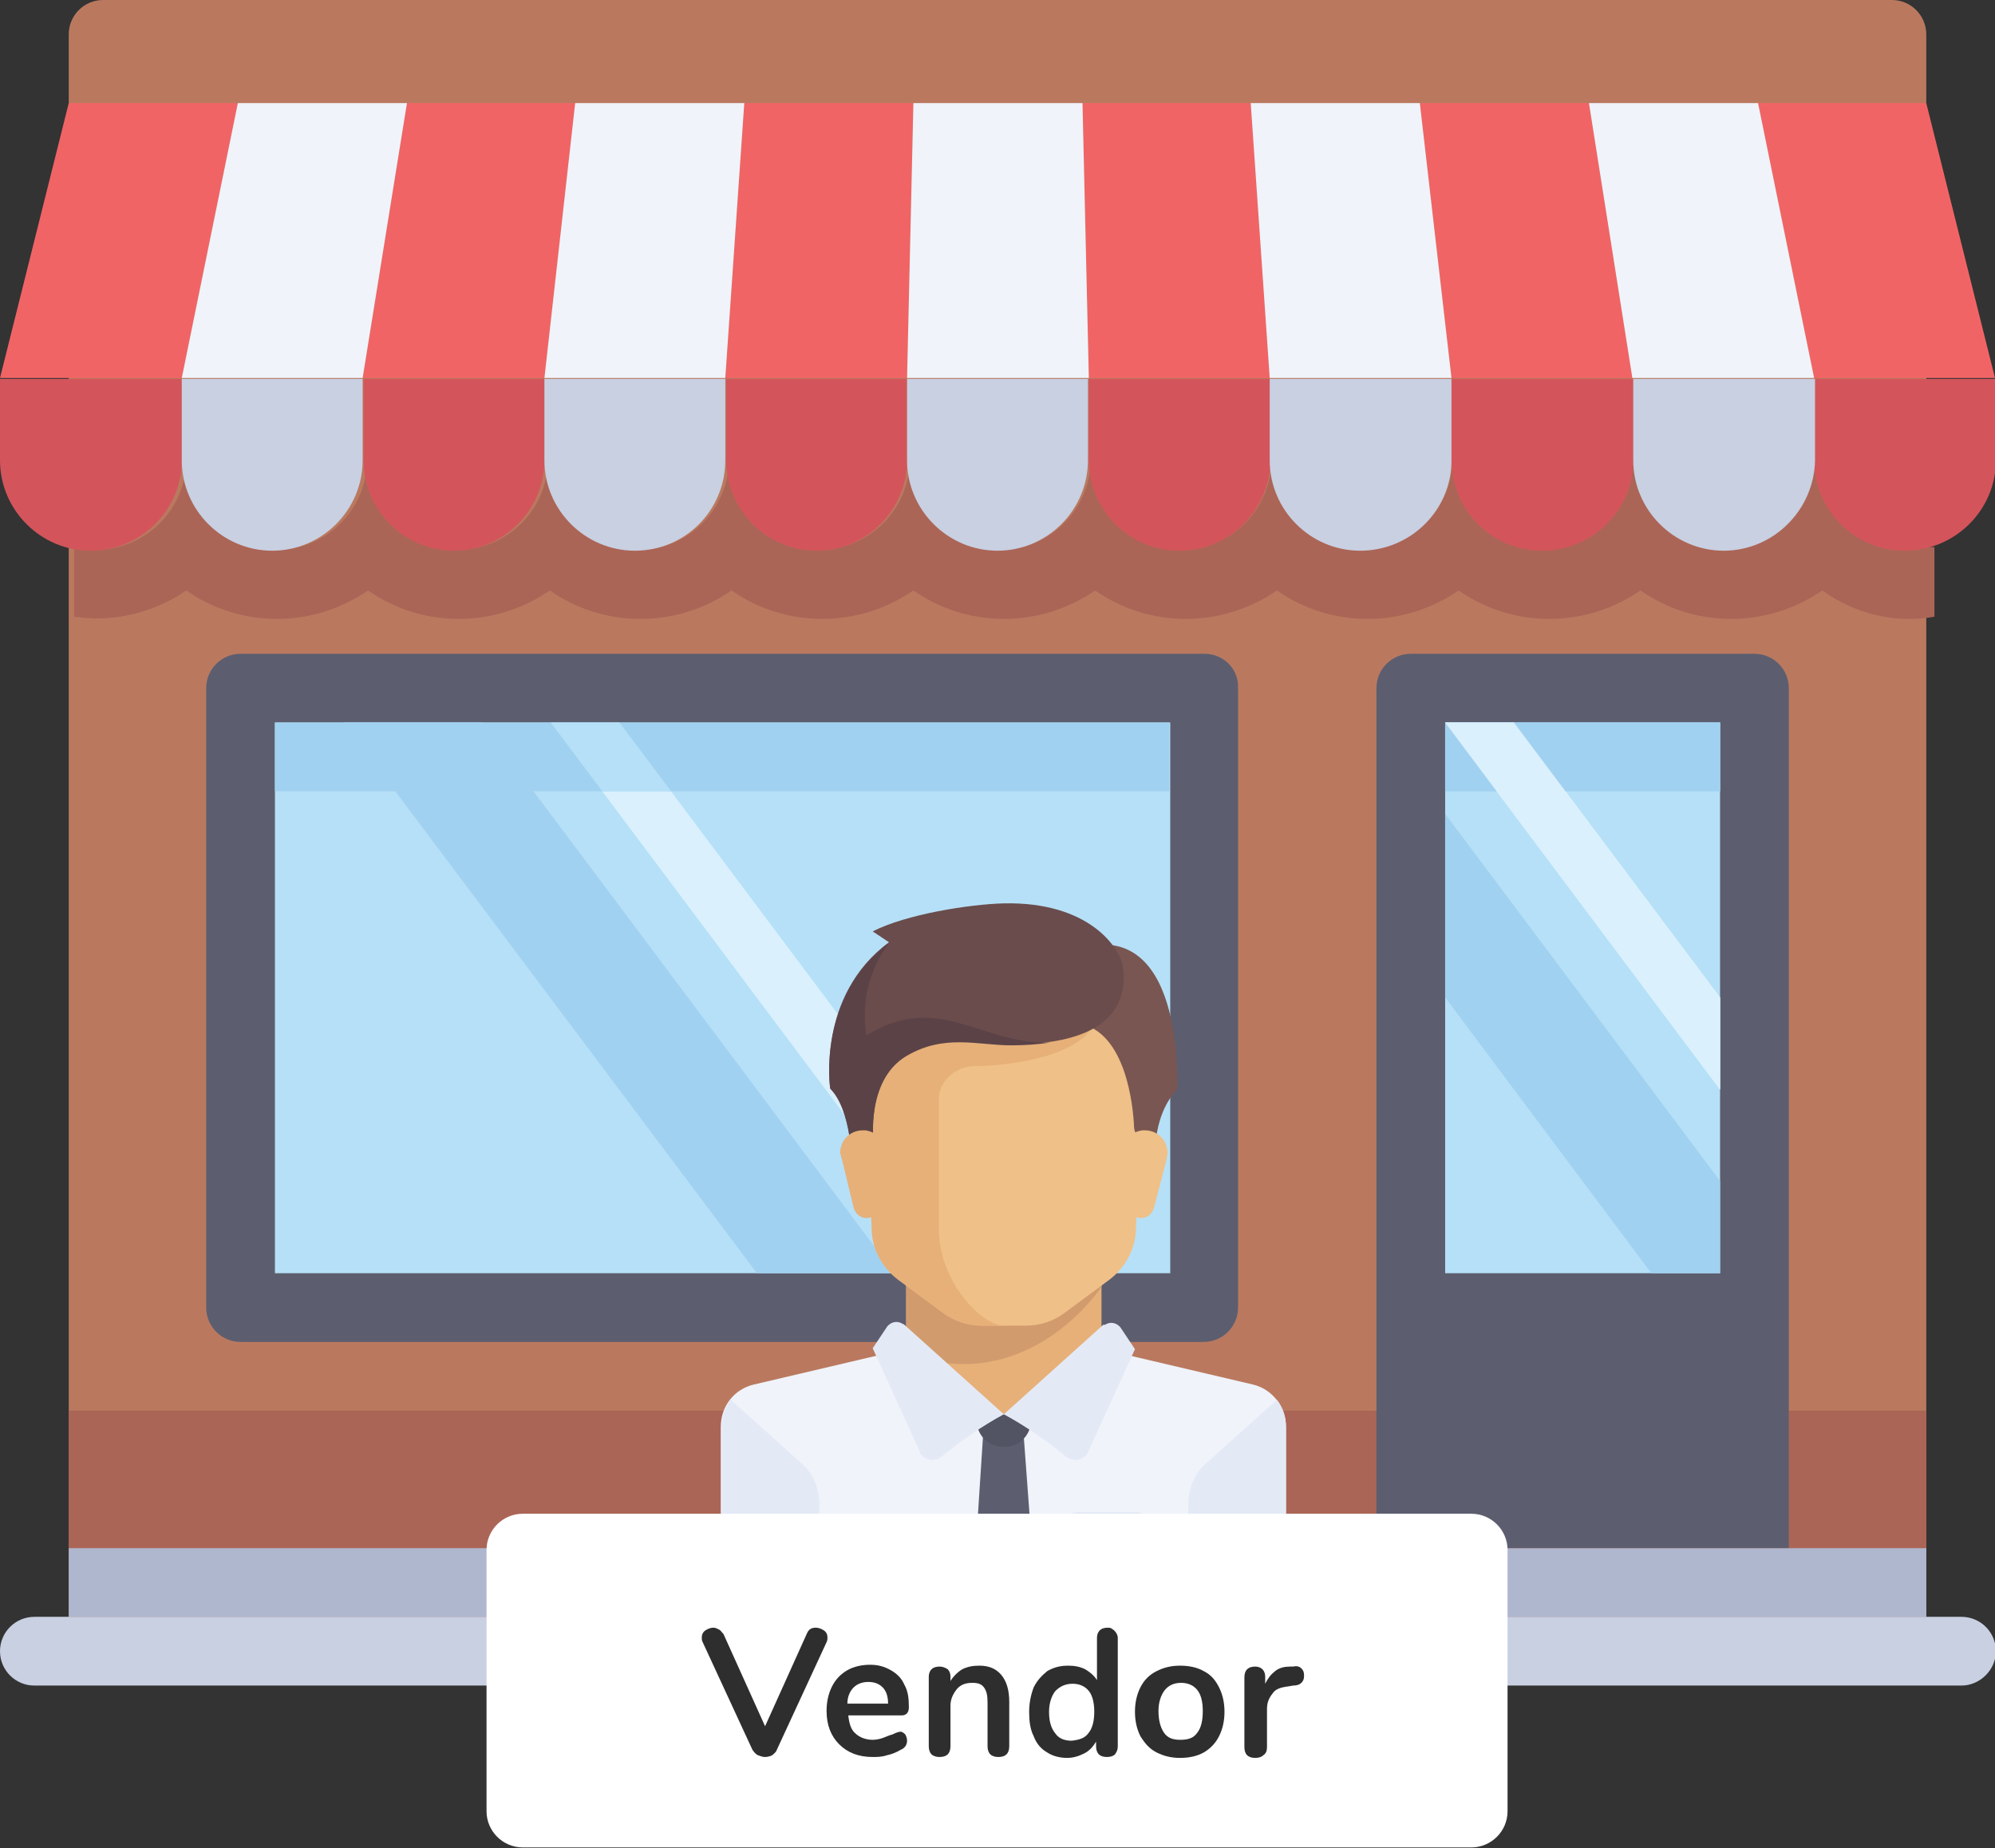 <?xml version="1.0" encoding="utf-8"?>
<!-- Generator: Adobe Illustrator 23.0.2, SVG Export Plug-In . SVG Version: 6.00 Build 0)  -->
<svg version="1.1" id="Layer_1" xmlns="http://www.w3.org/2000/svg" xmlns:xlink="http://www.w3.org/1999/xlink" x="0px" y="0px"
	 viewBox="0 0 220.6 204.4" style="enable-background:new 0 0 220.6 204.4;" xml:space="preserve">
<rect x="0" y="0" width="220.6" height="204.4" fill="#333333" stroke="none"/>
<style type="text/css">
	.st0{fill:#BA795F;}
	.st1{fill:#AB6556;}
	.st2{fill:#B6E0F7;}
	.st3{fill:#DAF0FC;}
	.st4{fill:#D3555B;}
	.st5{fill:#C8D0E2;}
	.st6{fill:#F16465;}
	.st7{fill:#F0F3FA;}
	.st8{opacity:0.97;}
	.st9{fill:#AFB9D2;}
	.st10{fill:#5C5E6F;}
	.st11{fill:#A1D1F0;}
	.st12{fill:#E6B078;}
	.st13{fill:#D29B6E;}
	.st14{fill:#EFC087;}
	.st15{fill:#E4E9F6;}
	.st16{fill:#525363;}
	.st17{fill:#795651;}
	.st18{fill:#6A4C4C;}
	.st19{fill:#5B4247;}
	.st20{fill:#FFFFFF;}
	.st21{enable-background:new    ;}
	.st22{fill:#2E2E2E;}
</style>
<g>
	<path class="st0" d="M213,182.6H7.6V3.8C7.6,1.7,9.3,0,11.4,0h197.8c2.1,0,3.8,1.7,3.8,3.8V182.6z"/>
	<path class="st1" d="M213,60.5c-0.8,0.2-1.6,0.3-2.4,0.3c-5.5,0-10-4.5-10-10c0,5.5-4.5,10-10,10s-10-4.5-10-10c0,5.5-4.5,10-10,10
		s-10-4.5-10-10c0,5.5-4.5,10-10,10s-10-4.5-10-10c0,5.5-4.5,10-10,10s-10-4.5-10-10c0,5.5-4.5,10-10,10s-10-4.5-10-10
		c0,5.5-4.5,10-10,10s-10-4.5-10-10c0,5.5-4.5,10-10,10c-5.5,0-10-4.5-10-10c0,5.5-4.5,10-10,10s-10-4.5-10-10c0,5.5-4.5,10-10,10
		s-10-4.5-10-10c0,5.5-4.5,10-10,10c-0.8,0-1.6-0.1-2.4-0.3v7.7c0.8,0.1,1.6,0.2,2.4,0.2c3.6,0,7.1-1.1,10-3.1c6,4.2,14,4.2,20.1,0
		c6,4.2,14,4.2,20.1,0c6,4.2,14,4.2,20.1,0c6,4.2,14,4.2,20.1,0c6,4.2,14,4.2,20.1,0c6,4.2,14,4.2,20.1,0c6,4.2,14,4.2,20.1,0
		c6,4.2,14,4.2,20.1,0c6,4.2,14,4.2,20.1,0c3.6,2.6,8.1,3.7,12.4,2.9V60.5z"/>
	<rect x="26.6" y="76.1" class="st2" width="106.5" height="68.5"/>
	<polygon class="st3" points="114.1,140.8 106.5,140.8 60.9,79.9 68.5,79.9 	"/>
	<g>
		<path class="st4" d="M90.3,60.9L90.3,60.9c-5.5,0-10-4.5-10-10v-9h20v9C100.3,56.4,95.8,60.9,90.3,60.9
			C90.3,60.9,90.3,60.9,90.3,60.9z"/>
		<path class="st4" d="M130.4,60.9L130.4,60.9c-5.5,0-10-4.5-10-10v-9h20.1v9C140.4,56.4,136,60.9,130.4,60.9
			C130.4,60.9,130.4,60.9,130.4,60.9z"/>
		<path class="st4" d="M50.2,60.9L50.2,60.9c-5.5,0-10-4.5-10-10v-9h20v9C60.2,56.4,55.7,60.9,50.2,60.9
			C50.2,60.9,50.2,60.9,50.2,60.9z"/>
		<path class="st4" d="M10,60.9L10,60.9c-5.5,0-10-4.5-10-10v-9h20.1v9C20.1,56.4,15.6,60.9,10,60.9C10,60.9,10,60.9,10,60.9z"/>
		<path class="st4" d="M170.5,60.9L170.5,60.9c-5.5,0-10-4.5-10-10v-9h20.1v9C180.6,56.4,176.1,60.9,170.5,60.9
			C170.5,60.9,170.5,60.9,170.5,60.9z"/>
	</g>
	<g>
		<path class="st5" d="M70.2,60.9L70.2,60.9c-5.5,0-10-4.5-10-10v-9h20v9C80.2,56.4,75.8,60.9,70.2,60.9
			C70.2,60.9,70.2,60.9,70.2,60.9z"/>
		<path class="st5" d="M150.4,60.9L150.4,60.9c-5.5,0-10-4.5-10-10v-9h20.1v9C160.5,56.4,156,60.9,150.4,60.9
			C150.5,60.9,150.5,60.9,150.4,60.9z"/>
	</g>
	<path class="st4" d="M210.6,60.9L210.6,60.9c-5.5,0-10-4.5-10-10v-9h20.1v9C220.7,56.4,216.2,60.9,210.6,60.9
		C210.7,60.9,210.6,60.9,210.6,60.9z"/>
	<g>
		<path class="st5" d="M190.6,60.9L190.6,60.9c-5.5,0-10-4.5-10-10v-9h20.1v9C200.6,56.4,196.1,60.9,190.6,60.9
			C190.6,60.9,190.6,60.9,190.6,60.9z"/>
		<path class="st5" d="M30.1,60.9L30.1,60.9c-5.5,0-10-4.5-10-10v-9h20v9C40.1,56.4,35.6,60.9,30.1,60.9
			C30.1,60.9,30.1,60.9,30.1,60.9z"/>
		<path class="st5" d="M110.3,60.9L110.3,60.9c-5.5,0-10-4.5-10-10v-9h20v9C120.3,56.4,115.8,60.9,110.3,60.9z"/>
	</g>
	<g>
		<polygon class="st6" points="100.3,41.8 80.2,41.8 82.3,11.4 101,11.4 		"/>
		<polygon class="st6" points="140.4,41.8 120.4,41.8 119.7,11.4 138.3,11.4 		"/>
		<polygon class="st6" points="60.2,41.8 40.1,41.8 45,11.4 63.6,11.4 		"/>
		<polygon class="st6" points="20.1,41.8 0,41.8 7.6,11.4 26.3,11.4 		"/>
		<polygon class="st6" points="180.5,41.8 160.5,41.8 157,11.4 175.7,11.4 		"/>
	</g>
	<g>
		<polygon class="st7" points="80.2,41.8 60.2,41.8 63.6,11.4 82.3,11.4 		"/>
		<polygon class="st7" points="160.5,41.8 140.4,41.8 138.3,11.4 157,11.4 		"/>
	</g>
	<polygon class="st6" points="220.6,41.8 200.6,41.8 194.4,11.4 213,11.4 	"/>
	<g>
		<polygon class="st7" points="200.6,41.8 180.5,41.8 175.7,11.4 194.4,11.4 		"/>
		<polygon class="st7" points="40.1,41.8 20.1,41.8 26.3,11.4 45,11.4 		"/>
		<polygon class="st7" points="120.4,41.8 100.3,41.8 101,11.4 119.7,11.4 		"/>
	</g>
	<path class="st5" d="M216.9,186.4H3.8c-2.1,0-3.8-1.7-3.8-3.8c0,0,0,0,0,0l0,0c0-2.1,1.7-3.8,3.8-3.8h213.1c2.1,0,3.8,1.7,3.8,3.8
		l0,0C220.7,184.7,218.9,186.4,216.9,186.4L216.9,186.4z"/>
	<g class="st8">
		<rect x="7.6" y="171.2" class="st9" width="205.4" height="7.6"/>
	</g>
	<rect x="7.6" y="156" class="st1" width="205.4" height="15.2"/>
	<g>
		<path class="st10" d="M129.4,79.9v60.9H30.4V79.9H129.4 M133.2,72.3H26.6c-2.1,0-3.8,1.7-3.8,3.8v68.5c0,2.1,1.7,3.8,3.8,3.8
			h106.5c2.1,0,3.8-1.7,3.8-3.8V76.1C137,74,135.3,72.3,133.2,72.3L133.2,72.3z"/>
		<path class="st10" d="M194,72.3h-38c-2.1,0-3.8,1.7-3.8,3.8v95.1h45.6V76.1C197.8,74,196.1,72.3,194,72.3
			C194,72.3,194,72.3,194,72.3z"/>
	</g>
	<rect x="159.8" y="79.9" class="st2" width="30.4" height="60.9"/>
	<rect x="30.4" y="79.9" class="st11" width="98.9" height="7.6"/>
	<rect id="SVGCleanerId_0" x="159.8" y="79.9" class="st11" width="30.4" height="7.6"/>
	<polygon class="st11" points="98.9,140.8 83.7,140.8 38,79.9 53.3,79.9 	"/>
	<polygon class="st2" points="74.2,87.5 68.5,79.9 60.9,79.9 66.6,87.5 	"/>
	<polygon class="st3" points="190.2,110.3 167.4,79.9 159.8,79.9 190.2,120.5 	"/>
	<polygon class="st2" points="173.1,87.5 167.4,79.9 159.8,79.9 165.5,87.5 	"/>
	<rect id="SVGCleanerId_0-2" x="159.8" y="79.9" class="st11" width="30.4" height="7.6"/>
	<polygon class="st3" points="190.2,110.3 167.4,79.9 159.8,79.9 190.2,120.5 	"/>
	<polygon class="st11" points="159.8,90 159.8,110.3 182.6,140.8 190.2,140.8 190.2,130.6 	"/>
</g>
<g>
	<polygon class="st12" points="121.8,149.2 121.8,140.8 100.2,140.8 100.2,149.2 111,158.8 	"/>
	<path class="st7" d="M138.5,153.1l-14.9-3.5c-0.2,0-0.4-0.1-0.6-0.2l-12,7L99.4,149c-0.3,0.3-0.7,0.5-1.1,0.6l-14.9,3.5
		c-2.2,0.5-3.7,2.4-3.7,4.7v9.4c0,1.3,1.1,2.4,2.4,2.4c0,0,0,0,0,0h57.7c1.3,0,2.4-1.1,2.4-2.4c0,0,0,0,0,0v-9.4
		C142.2,155.6,140.7,153.6,138.5,153.1z"/>
	<path class="st13" d="M100.2,140.8v8.9c13.6,4.9,21.6-7.4,21.6-7.4v-1.5H100.2z"/>
	<path class="st14" d="M95.4,113.1l1,23c0.1,2.2,1.2,4.1,2.9,5.4l5,3.7c1.2,0.9,2.8,1.4,4.3,1.4h4.8c1.6,0,3.1-0.5,4.3-1.4l5-3.7
		c1.7-1.3,2.8-3.3,2.9-5.4l1.1-23L95.4,113.1z"/>
	<path class="st12" d="M107.4,117.9c4.8,0,12-1.2,13.7-4.8H95.4l1,23c0.1,2.2,1.2,4.1,2.9,5.4l5,3.7c1.2,0.9,2.8,1.4,4.3,1.4h2.4
		c-2.4,0-7.2-4.8-7.2-10.8v-14.4C103.9,119.6,105.5,118.1,107.4,117.9z"/>
	<g>
		<path class="st15" d="M133.4,161.8l7.8-7c0.7,0.9,1,1.9,1,3v9.4c0,1.3-1.1,2.4-2.4,2.4h-8.4v-3.3
			C131.4,164.6,132.1,162.9,133.4,161.8z"/>
		<path class="st15" d="M88.6,161.8l-7.8-7c-0.7,0.9-1,1.9-1,3v9.4c0,1.3,1.1,2.4,2.4,2.4h8.4v-3.3
			C90.6,164.6,89.9,162.9,88.6,161.8z"/>
	</g>
	<polygon class="st10" points="114,169.6 108,169.6 108.7,158.8 113.2,158.8 	"/>
	<path class="st16" d="M114,156.4h-6v0.7c0,1.6,1.3,2.9,2.9,2.9h0.2c1.6,0,2.9-1.3,2.9-2.9l0,0C114,157.1,114,156.4,114,156.4z"/>
	<g>
		<path class="st15" d="M100,146.5l11,9.9c-2.4,1.3-4.7,2.9-6.9,4.7c-0.6,0.5-1.6,0.5-2.2-0.2c-0.1-0.1-0.2-0.2-0.2-0.4l-5.2-11.4
			l1.6-2.4c0.4-0.5,1.1-0.7,1.7-0.3C99.9,146.4,100,146.5,100,146.5z"/>
		<path class="st15" d="M122,146.5l-11,9.9c2.4,1.3,4.7,2.9,6.9,4.7c0.7,0.5,1.6,0.5,2.2-0.2c0.1-0.1,0.2-0.2,0.2-0.3l5.2-11.4
			l-1.6-2.4c-0.4-0.5-1.1-0.7-1.7-0.3C122.1,146.5,122,146.5,122,146.5z"/>
	</g>
	<path class="st17" d="M118.3,105.2l1.1,8c5.1,1,5.9,9.1,6,11.4c0,0.4,0.2,0.8,0.4,1.2l2,3c0,0-0.7-5,2.4-8.4
		C130.1,120.3,131.2,100.4,118.3,105.2z"/>
	<path class="st14" d="M129,128.2l-1.4,5.4c-0.2,0.6-0.7,1.1-1.4,1.1l0,0c-0.7,0-1.3-0.5-1.4-1.3l-0.7-5.6c-0.2-1.4,0.8-2.6,2.2-2.8
		c0.1,0,0.2,0,0.3,0l0,0c1.4,0,2.5,1.1,2.5,2.5C129.1,127.8,129,128,129,128.2z"/>
	<path class="st18" d="M96.5,103l1.8,1.2c-8,5.9-6.5,16.1-6.5,16.1c2.4,2.4,2.4,8.4,2.4,8.4l2.4-2.4c0,0-0.9-6.9,3.6-9.6
		c4.2-2.5,7.9-1.2,11.6-1.2c10.1,0,12.9-3.8,12.4-8.4c-0.3-2.4-3.9-7.4-13.2-7.2C107.2,100,100.2,101.1,96.5,103z"/>
	<path class="st19" d="M95.8,114.5c-0.6-3.6,0.3-7.3,2.5-10.2c-8,5.9-6.5,16.1-6.5,16.1c2.4,2.4,2.4,8.4,2.4,8.4l2.4-2.4
		c0,0-0.9-6.9,3.6-9.6c4.2-2.5,7.9-1.2,11.6-1.2c1.5,0,2.9-0.1,4.3-0.3C108.4,115.5,103.8,109.6,95.8,114.5z"/>
	<path class="st12" d="M93.1,128.2l1.3,5.4c0.2,0.6,0.7,1.1,1.4,1.1l0,0c0.7,0,1.3-0.5,1.4-1.3l0.7-5.6c0.2-1.4-0.8-2.6-2.2-2.8
		c-0.1,0-0.2,0-0.3,0l0,0c-1.4,0-2.5,1.1-2.5,2.5C93,127.8,93,128,93.1,128.2z"/>
	<path class="st15" d="M125.4,167.2h-6c-1.3,0-2.4,1.1-2.4,2.4c0,0,0,0,0,0h10.8C127.8,168.3,126.8,167.2,125.4,167.2
		C125.4,167.2,125.4,167.2,125.4,167.2z"/>
</g>
<path class="st20" d="M57.8,167.4h104.9c2.2,0,4,1.8,4,4v28.9c0,2.2-1.8,4-4,4H57.8c-2.2,0-4-1.8-4-4v-28.9
	C53.8,169.2,55.6,167.4,57.8,167.4z"/>
<g class="st21">
	<path class="st22" d="M90.2,180c0.3,0,0.6,0.1,0.9,0.3c0.3,0.2,0.4,0.5,0.4,0.8c0,0.1,0,0.3-0.1,0.5l-5.5,11.9
		c-0.1,0.3-0.3,0.4-0.5,0.6c-0.2,0.1-0.5,0.2-0.8,0.2c-0.3,0-0.5-0.1-0.8-0.2c-0.2-0.1-0.4-0.3-0.6-0.6l-5.5-11.9
		c-0.1-0.2-0.1-0.3-0.1-0.5c0-0.3,0.1-0.6,0.4-0.8c0.3-0.2,0.6-0.3,0.9-0.3c0.2,0,0.4,0.1,0.6,0.2s0.3,0.3,0.5,0.5l4.6,10.2
		l4.6-10.2C89.4,180.2,89.7,180,90.2,180z"/>
</g>
<g class="st21">
	<path class="st22" d="M100.1,191.8c0.1,0.2,0.2,0.4,0.2,0.7c0,0.4-0.2,0.8-0.7,1c-0.5,0.3-1,0.5-1.5,0.6c-0.6,0.2-1.1,0.2-1.6,0.2
		c-1.6,0-2.8-0.5-3.7-1.4c-0.9-0.9-1.4-2.1-1.4-3.7c0-1,0.2-1.9,0.6-2.7s1-1.4,1.7-1.8s1.6-0.6,2.5-0.6c0.9,0,1.6,0.2,2.3,0.6
		c0.7,0.4,1.2,0.9,1.5,1.6c0.4,0.7,0.5,1.5,0.5,2.5c0,0.6-0.3,0.9-0.8,0.9h-5.9c0.1,0.9,0.3,1.6,0.8,2c0.4,0.4,1.1,0.7,1.9,0.7
		c0.4,0,0.8-0.1,1.1-0.2s0.7-0.3,1.1-0.4c0.4-0.2,0.7-0.3,0.9-0.3C99.7,191.5,99.9,191.6,100.1,191.8z M94.4,186.6
		c-0.4,0.4-0.7,1-0.7,1.8h4.5c0-0.8-0.2-1.4-0.6-1.8c-0.4-0.4-0.9-0.6-1.6-0.6C95.4,186,94.8,186.2,94.4,186.6z"/>
	<path class="st22" d="M110.7,185.2c0.6,0.7,0.9,1.7,0.9,3v4.9c0,0.4-0.1,0.7-0.3,0.9s-0.5,0.3-0.9,0.3c-0.4,0-0.7-0.1-0.9-0.3
		s-0.3-0.5-0.3-0.9v-4.8c0-0.8-0.1-1.3-0.4-1.7s-0.7-0.5-1.3-0.5c-0.7,0-1.3,0.2-1.7,0.7c-0.4,0.5-0.7,1.1-0.7,1.8v4.5
		c0,0.4-0.1,0.7-0.3,0.9c-0.2,0.2-0.5,0.3-0.9,0.3s-0.7-0.1-0.9-0.3c-0.2-0.2-0.3-0.5-0.3-0.9v-7.7c0-0.3,0.1-0.6,0.3-0.8
		c0.2-0.2,0.5-0.3,0.9-0.3c0.3,0,0.6,0.1,0.9,0.3c0.2,0.2,0.3,0.5,0.3,0.8v0.5c0.3-0.5,0.8-1,1.3-1.3c0.6-0.3,1.2-0.4,1.9-0.4
		C109.3,184.2,110.1,184.5,110.7,185.2z"/>
	<path class="st22" d="M123.2,180.3c0.2,0.2,0.4,0.5,0.4,0.8v12c0,0.4-0.1,0.6-0.3,0.9c-0.2,0.2-0.5,0.3-0.9,0.3
		c-0.4,0-0.7-0.1-0.9-0.3c-0.2-0.2-0.3-0.5-0.3-0.9v-0.5c-0.3,0.5-0.7,1-1.3,1.3c-0.6,0.3-1.2,0.5-1.9,0.5c-0.8,0-1.6-0.2-2.2-0.6
		c-0.7-0.4-1.2-1-1.5-1.8c-0.4-0.8-0.5-1.7-0.5-2.7c0-1,0.2-1.9,0.5-2.7c0.4-0.8,0.9-1.3,1.5-1.8c0.7-0.4,1.4-0.6,2.3-0.6
		c0.7,0,1.3,0.1,1.9,0.4c0.5,0.3,1,0.7,1.3,1.2v-4.7c0-0.3,0.1-0.6,0.3-0.8c0.2-0.2,0.5-0.3,0.9-0.3S122.9,180.1,123.2,180.3z
		 M120.4,191.6c0.4-0.5,0.6-1.3,0.6-2.3c0-1-0.2-1.8-0.6-2.3c-0.4-0.5-1-0.8-1.8-0.8c-0.8,0-1.4,0.3-1.9,0.8
		c-0.4,0.5-0.7,1.3-0.7,2.3c0,1,0.2,1.8,0.7,2.4c0.4,0.6,1.1,0.8,1.8,0.8C119.4,192.4,120,192.2,120.4,191.6z"/>
	<path class="st22" d="M127.9,193.8c-0.8-0.4-1.3-1-1.8-1.8c-0.4-0.8-0.6-1.7-0.6-2.7c0-1,0.2-1.9,0.6-2.7c0.4-0.8,1-1.4,1.8-1.8
		c0.8-0.4,1.6-0.6,2.6-0.6s1.9,0.2,2.6,0.6c0.8,0.4,1.3,1,1.7,1.8c0.4,0.8,0.6,1.7,0.6,2.7c0,1-0.2,1.9-0.6,2.7
		c-0.4,0.8-1,1.4-1.7,1.8s-1.6,0.6-2.6,0.6S128.7,194.2,127.9,193.8z M132.4,191.6c0.4-0.5,0.6-1.3,0.6-2.4c0-1-0.2-1.8-0.6-2.3
		c-0.4-0.5-1-0.8-1.8-0.8c-0.8,0-1.4,0.3-1.8,0.8c-0.4,0.5-0.7,1.3-0.7,2.3c0,1,0.2,1.8,0.6,2.4s1,0.8,1.8,0.8
		C131.4,192.4,132,192.2,132.4,191.6z"/>
	<path class="st22" d="M143.9,184.5c0.2,0.2,0.3,0.4,0.3,0.8c0,0.4-0.1,0.6-0.3,0.8c-0.2,0.2-0.5,0.3-0.9,0.3l-0.6,0.1
		c-0.8,0.1-1.4,0.3-1.7,0.8c-0.4,0.5-0.6,1-0.6,1.7v4.2c0,0.4-0.1,0.7-0.4,0.9c-0.2,0.2-0.5,0.3-0.9,0.3s-0.7-0.1-0.9-0.3
		c-0.2-0.2-0.3-0.5-0.3-0.9v-7.7c0-0.4,0.1-0.7,0.3-0.9c0.2-0.2,0.5-0.3,0.9-0.3c0.3,0,0.6,0.1,0.8,0.3c0.2,0.2,0.3,0.5,0.3,0.8v0.8
		c0.3-0.6,0.6-1,1.1-1.4s1.1-0.5,1.7-0.5l0.3,0C143.4,184.2,143.7,184.3,143.9,184.5z"/>
</g>
</svg>

